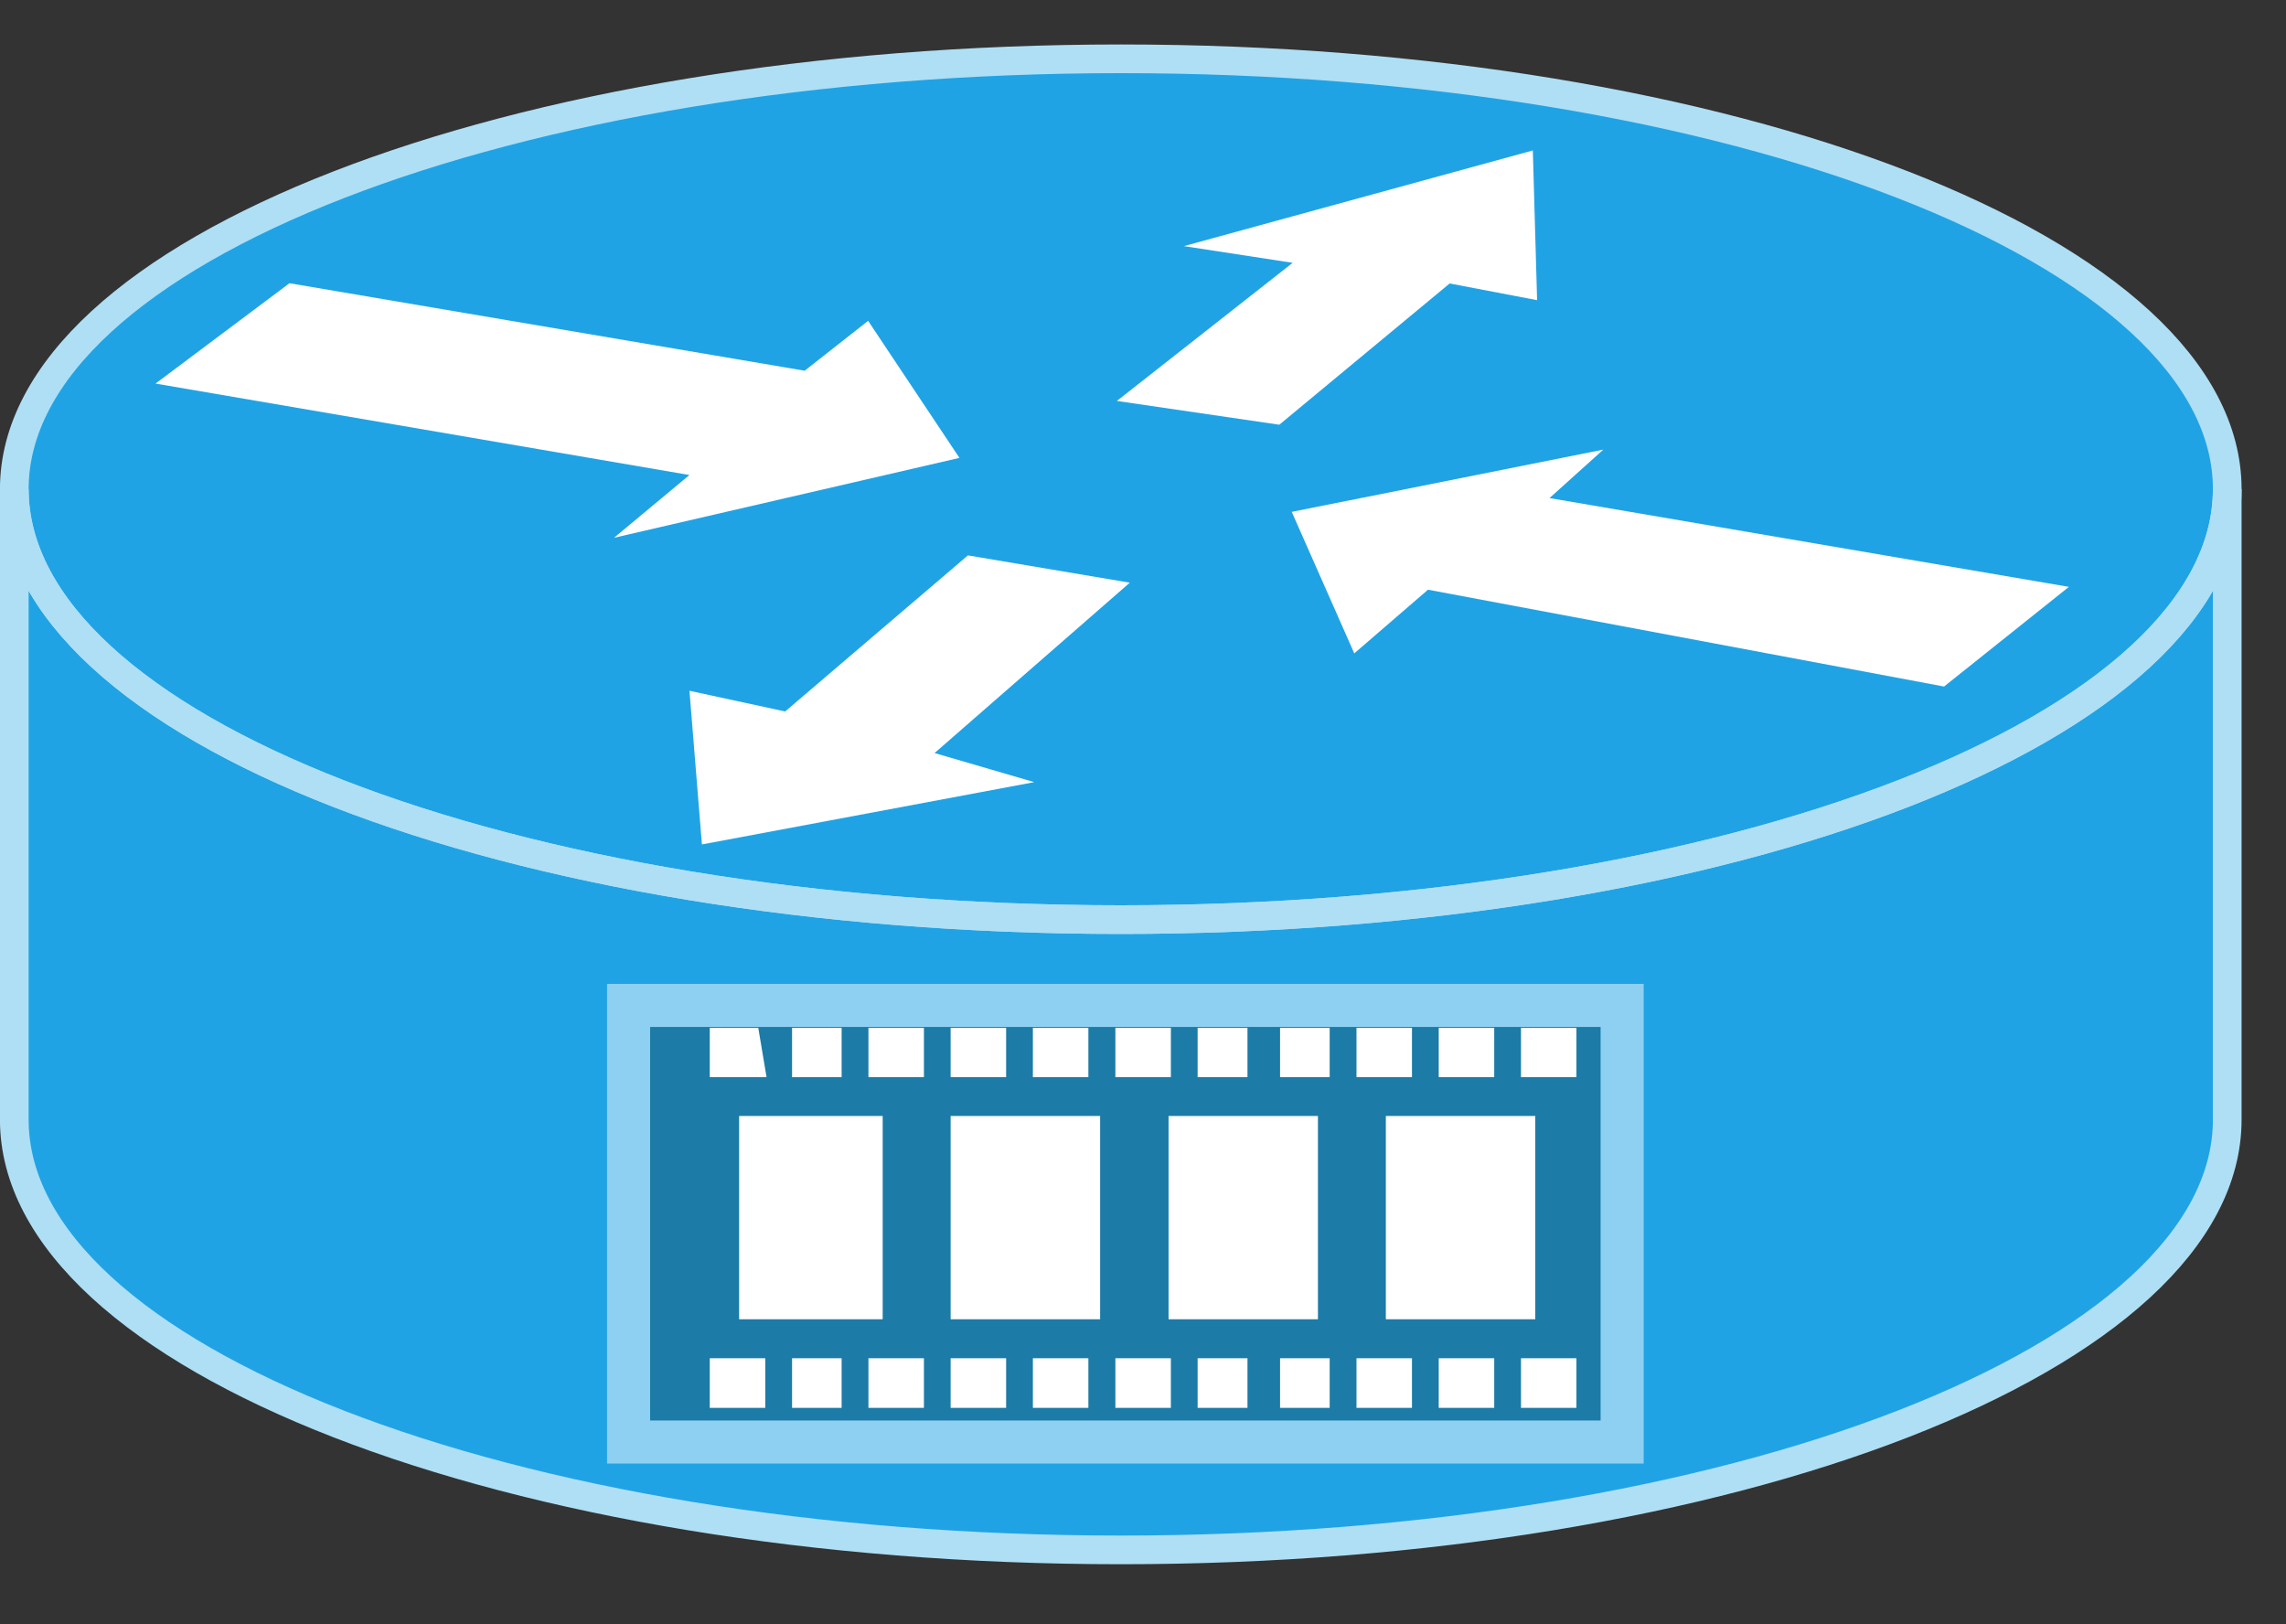 <svg xmlns="http://www.w3.org/2000/svg" viewBox="0 0 47.5 33.75" height="33.75" width="47.5"><rect x="0" y="0" width="47.5" height="33.75" fill="#333333" stroke="none"/><path d="M46.279 10.163c0 4.94-10.293 8.946-22.988 8.946-12.7 0-22.994-4.006-22.994-8.946v13.1c0 4.937 10.294 8.94 22.994 8.94 12.695 0 22.988-4.003 22.988-8.94v-13.1" fill="#20a3e4" fill-rule="evenodd"/><path d="M23.291 19.109c12.695 0 22.988-4.006 22.988-8.946 0-4.937-10.293-8.94-22.988-8.94-12.7 0-22.994 4.003-22.994 8.94 0 4.94 10.294 8.946 22.994 8.946" fill="#20a3e4" fill-rule="evenodd"/><path d="M46.279 10.164c0 4.94-10.293 8.944-22.988 8.944-12.7 0-22.994-4.003-22.994-8.944v13.1c0 4.936 10.294 8.94 22.994 8.94 12.695 0 22.988-4.004 22.988-8.94v-13.1z" fill="none" stroke="#afdff4" stroke-width=".596" stroke-linecap="square" stroke-linejoin="bevel" stroke-miterlimit="10"/><path d="M23.291 19.108c12.695 0 22.988-4.003 22.988-8.944 0-4.938-10.293-8.942-22.988-8.942-12.7 0-22.994 4.004-22.994 8.942 0 4.94 10.294 8.944 22.994 8.944z" fill="none" stroke="#afdff4" stroke-width=".596" stroke-linecap="square" stroke-linejoin="bevel" stroke-miterlimit="10"/><path d="M18.038 6.666l1.898 2.848-7.177 1.66 1.567-1.304-11.094-1.9 2.783-2.085L16.72 7.703l1.319-1.037M28.14 13.576l-1.299-2.94 6.474-1.294-1.118 1.007 10.792 1.845-2.594 2.071-10.723-2.012-1.532 1.323M24.6 5.114l7.25-1.988.089 3.111-1.817-.347-3.54 2.935-3.375-.494 3.653-2.87-2.26-.347M21.489 16.252l-6.904 1.294-.259-3.193 1.988.43 3.798-3.243 3.364.567-4.057 3.54 2.07.604" fill="#fff"/><path d="M13.061 29.962h20.645V20.89H13.061v9.072z" fill="#1c7ba7" fill-rule="evenodd"/><path d="M13.061 29.963h20.645v-9.072H13.061v9.072z" fill="none" stroke="#8ed0f2" stroke-width=".895" stroke-linecap="square" stroke-miterlimit="10"/><path d="M28.945 27.263h2.807v-3.927h-2.807v3.927z" fill="#fff" fill-rule="evenodd"/><path d="M28.945 27.263h2.807v-3.926h-2.807v3.926z" fill="none" stroke="#fff" stroke-width=".298" stroke-linecap="square" stroke-miterlimit="10"/><path d="M31.753 22.234h.854v-.728h-.854v.728z" fill="#fff" fill-rule="evenodd"/><path d="M31.753 22.233h.854v-.727h-.854v.727z" fill="none" stroke="#fff" stroke-width=".298" stroke-linecap="square" stroke-miterlimit="10"/><path d="M30.044 22.234h.855v-.728h-.855v.728z" fill="#fff" fill-rule="evenodd"/><path d="M30.044 22.233h.855v-.727h-.855v.727z" fill="none" stroke="#fff" stroke-width=".298" stroke-linecap="square" stroke-miterlimit="10"/><path d="M28.335 22.234h.855v-.728h-.855v.728z" fill="#fff" fill-rule="evenodd"/><path d="M28.335 22.233h.855v-.727h-.855v.727z" fill="none" stroke="#fff" stroke-width=".298" stroke-linecap="square" stroke-miterlimit="10"/><path d="M26.747 22.234h.733v-.728h-.733v.728z" fill="#fff" fill-rule="evenodd"/><path d="M26.747 22.233h.733v-.727h-.733v.727z" fill="none" stroke="#fff" stroke-width=".298" stroke-linecap="square" stroke-miterlimit="10"/><path d="M25.034 22.234h.738v-.728h-.738v.728z" fill="#fff" fill-rule="evenodd"/><path d="M25.034 22.233h.738v-.727h-.738v.727z" fill="none" stroke="#fff" stroke-width=".298" stroke-linecap="square" stroke-miterlimit="10"/><path d="M23.325 22.234h.855v-.728h-.855v.728z" fill="#fff" fill-rule="evenodd"/><path d="M23.325 22.233h.855v-.727h-.855v.727z" fill="none" stroke="#fff" stroke-width=".298" stroke-linecap="square" stroke-miterlimit="10"/><path d="M21.611 22.234h.855v-.728h-.855v.728z" fill="#fff" fill-rule="evenodd"/><path d="M21.611 22.233h.855v-.727h-.855v.727z" fill="none" stroke="#fff" stroke-width=".298" stroke-linecap="square" stroke-miterlimit="10"/><path d="M19.902 22.234h.855v-.728h-.855v.728z" fill="#fff" fill-rule="evenodd"/><path d="M19.902 22.233h.855v-.727h-.855v.727z" fill="none" stroke="#fff" stroke-width=".298" stroke-linecap="square" stroke-miterlimit="10"/><path d="M18.194 22.234h.855v-.728h-.855v.728z" fill="#fff" fill-rule="evenodd"/><path d="M18.194 22.233h.855v-.727h-.855v.727z" fill="none" stroke="#fff" stroke-width=".298" stroke-linecap="square" stroke-miterlimit="10"/><path d="M16.607 22.234h.732v-.728h-.732v.728z" fill="#fff" fill-rule="evenodd"/><path d="M16.607 22.233h.732v-.727h-.732v.727z" fill="none" stroke="#fff" stroke-width=".298" stroke-linecap="square" stroke-miterlimit="10"/><path d="M14.898 21.506h.732l.122.728h-.855v-.728" fill="#fff" fill-rule="evenodd"/><path d="M14.898 21.506h.732l.122.727h-.855v-.727z" fill="none" stroke="#fff" stroke-width=".298" stroke-linecap="square" stroke-miterlimit="10"/><path d="M31.753 29.104h.854v-.733h-.854v.733z" fill="#fff" fill-rule="evenodd"/><path d="M31.753 29.104h.854v-.733h-.854v.733z" fill="none" stroke="#fff" stroke-width=".298" stroke-linecap="square" stroke-miterlimit="10"/><path d="M30.044 29.104h.855v-.733h-.855v.733z" fill="#fff" fill-rule="evenodd"/><path d="M30.044 29.104h.855v-.733h-.855v.733z" fill="none" stroke="#fff" stroke-width=".298" stroke-linecap="square" stroke-miterlimit="10"/><path d="M28.335 29.104h.855v-.733h-.855v.733z" fill="#fff" fill-rule="evenodd"/><path d="M28.335 29.104h.855v-.733h-.855v.733z" fill="none" stroke="#fff" stroke-width=".298" stroke-linecap="square" stroke-miterlimit="10"/><path d="M26.747 29.104h.733v-.733h-.733v.733z" fill="#fff" fill-rule="evenodd"/><path d="M26.747 29.104h.733v-.733h-.733v.733z" fill="none" stroke="#fff" stroke-width=".298" stroke-linecap="square" stroke-miterlimit="10"/><path d="M25.034 29.104h.738v-.733h-.738v.733z" fill="#fff" fill-rule="evenodd"/><path d="M25.034 29.104h.738v-.733h-.738v.733z" fill="none" stroke="#fff" stroke-width=".298" stroke-linecap="square" stroke-miterlimit="10"/><path d="M23.325 29.104h.855v-.733h-.855v.733z" fill="#fff" fill-rule="evenodd"/><path d="M23.325 29.104h.855v-.733h-.855v.733z" fill="none" stroke="#fff" stroke-width=".298" stroke-linecap="square" stroke-miterlimit="10"/><path d="M21.611 29.104h.855v-.733h-.855v.733z" fill="#fff" fill-rule="evenodd"/><path d="M21.611 29.104h.855v-.733h-.855v.733z" fill="none" stroke="#fff" stroke-width=".298" stroke-linecap="square" stroke-miterlimit="10"/><path d="M19.902 29.104h.855v-.733h-.855v.733z" fill="#fff" fill-rule="evenodd"/><path d="M19.902 29.104h.855v-.733h-.855v.733z" fill="none" stroke="#fff" stroke-width=".298" stroke-linecap="square" stroke-miterlimit="10"/><path d="M18.194 29.104h.855v-.733h-.855v.733z" fill="#fff" fill-rule="evenodd"/><path d="M18.194 29.104h.855v-.733h-.855v.733z" fill="none" stroke="#fff" stroke-width=".298" stroke-linecap="square" stroke-miterlimit="10"/><path d="M16.607 29.104h.732v-.733h-.732v.733z" fill="#fff" fill-rule="evenodd"/><path d="M16.607 29.104h.732v-.733h-.732v.733z" fill="none" stroke="#fff" stroke-width=".298" stroke-linecap="square" stroke-miterlimit="10"/><path d="M14.898 29.104h.854v-.733h-.855v.733z" fill="#fff" fill-rule="evenodd"/><path d="M14.898 29.104h.854v-.733h-.855v.733z" fill="none" stroke="#fff" stroke-width=".298" stroke-linecap="square" stroke-miterlimit="10"/><path d="M24.429 27.263h2.807v-3.927H24.43v3.927z" fill="#fff" fill-rule="evenodd"/><path d="M24.429 27.263h2.807v-3.926H24.43v3.926z" fill="none" stroke="#fff" stroke-width=".298" stroke-linecap="square" stroke-miterlimit="10"/><path d="M19.902 27.263h2.808v-3.927h-2.808v3.927z" fill="#fff" fill-rule="evenodd"/><path d="M19.902 27.263h2.808v-3.926h-2.808v3.926z" fill="none" stroke="#fff" stroke-width=".298" stroke-linecap="square" stroke-miterlimit="10"/><path d="M15.507 27.263h2.685v-3.927h-2.685v3.927z" fill="#fff" fill-rule="evenodd"/><path d="M15.507 27.263h2.685v-3.926h-2.685v3.926z" fill="none" stroke="#fff" stroke-width=".298" stroke-linecap="square" stroke-miterlimit="10"/></svg>